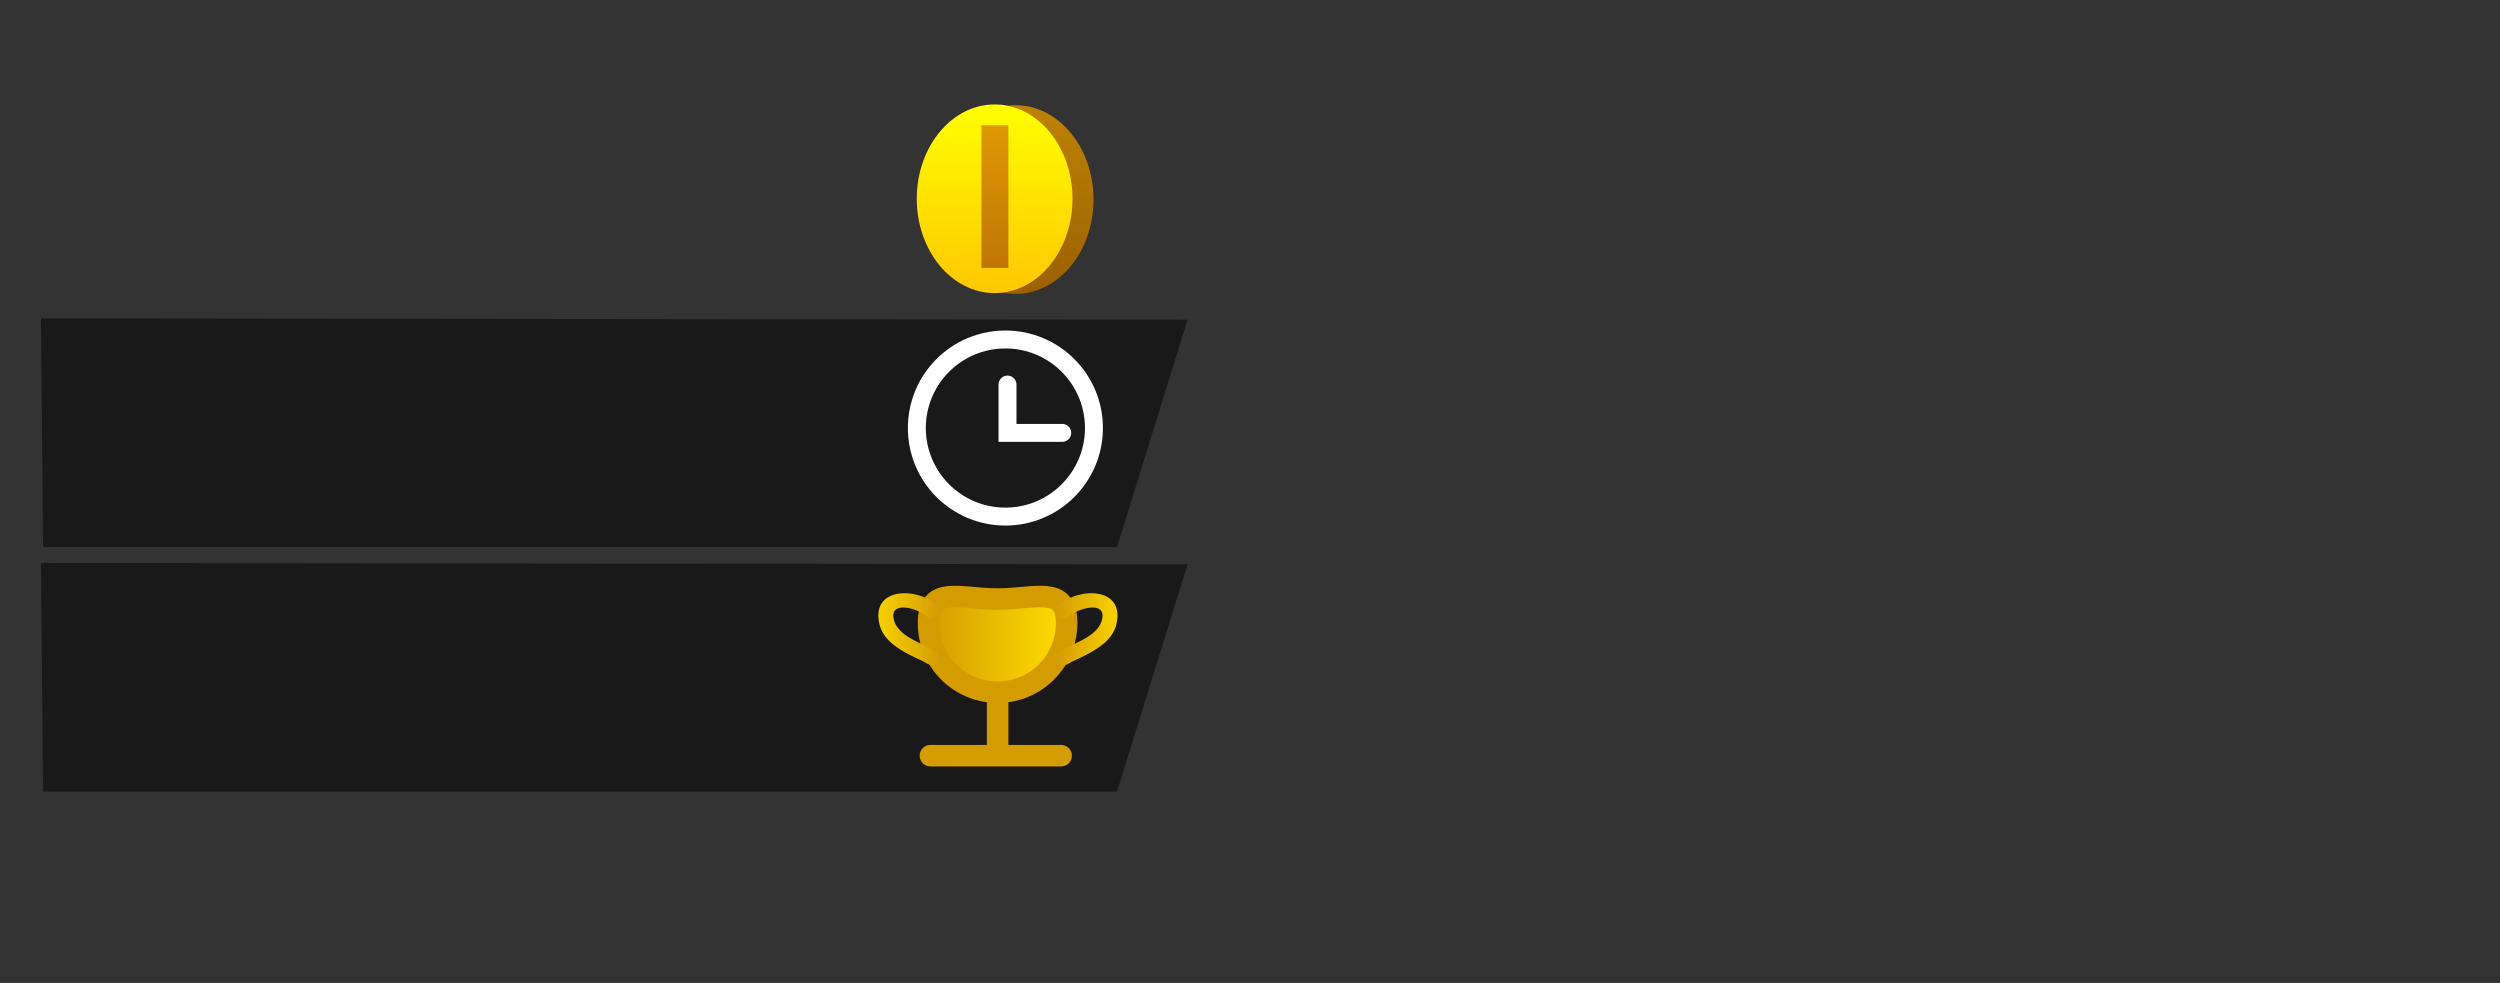 <svg version="1.1" xmlns="http://www.w3.org/2000/svg" xmlns:xlink="http://www.w3.org/1999/xlink" width="348.448" height="137" viewBox="0,0,348.448,137"><rect x="0" y="0" width="348.448" height="137" fill="#333333" stroke="none"/><defs><linearGradient x1="22.912" y1="12.773" x2="22.912" y2="39.067" gradientUnits="userSpaceOnUse" id="color-1"><stop offset="0" stop-color="#be8202"/><stop offset="1" stop-color="#9b6002"/></linearGradient><linearGradient x1="19.983" y1="12.662" x2="19.983" y2="38.956" gradientUnits="userSpaceOnUse" id="color-2"><stop offset="0" stop-color="#ffff00"/><stop offset="1" stop-color="#ffc700"/></linearGradient><linearGradient x1="20.02" y1="15.56" x2="20.02" y2="35.449" gradientUnits="userSpaceOnUse" id="color-3"><stop offset="0" stop-color="#df9902"/><stop offset="1" stop-color="#be7602"/></linearGradient><linearGradient x1="10.773" y1="87.915" x2="30.015" y2="87.915" gradientUnits="userSpaceOnUse" id="color-4"><stop offset="0" stop-color="#d59c00"/><stop offset="1" stop-color="#ffde00"/></linearGradient><linearGradient x1="3.774" y1="85.798" x2="12.312" y2="85.798" gradientUnits="userSpaceOnUse" id="color-5"><stop offset="0" stop-color="#f7d200"/><stop offset="1" stop-color="#d59c00"/></linearGradient><linearGradient x1="37.108" y1="85.798" x2="28.57" y2="85.798" gradientUnits="userSpaceOnUse" id="color-6"><stop offset="0" stop-color="#f7d200"/><stop offset="1" stop-color="#d59c00"/></linearGradient></defs><g transform="translate(118.648,1.895)"><g data-paper-data="{&quot;isPaintingLayer&quot;:true}" fill-rule="nonzero" stroke-linejoin="miter" stroke-miterlimit="10" stroke-dasharray="" stroke-dashoffset="0" style="mix-blend-mode: normal"><g stroke="none" stroke-linecap="butt"><path d="M22.912,12.773c2.994,0 5.707,1.473 7.672,3.853c1.965,2.38 3.181,5.666 3.181,9.294c0,3.627 -1.216,6.914 -3.181,9.294c-1.965,2.38 -4.677,3.853 -7.672,3.853c-2.994,0 -5.707,-1.473 -7.672,-3.853c-1.965,-2.38 -3.181,-5.666 -3.181,-9.294c0,-3.627 1.216,-6.914 3.181,-9.294c1.965,-2.38 4.677,-3.853 7.672,-3.853z" data-paper-data="{&quot;origPos&quot;:null}" fill="url(#color-1)" stroke-width="0.44"/><path d="M19.983,12.662c2.994,0 5.707,1.473 7.672,3.853c1.965,2.38 3.181,5.666 3.181,9.294c0,3.627 -1.216,6.914 -3.181,9.294c-1.965,2.38 -4.677,3.853 -7.672,3.853c-2.994,0 -5.707,-1.473 -7.672,-3.853c-1.965,-2.38 -3.181,-5.666 -3.181,-9.294c0,-3.627 1.216,-6.914 3.181,-9.294c1.965,-2.38 4.677,-3.853 7.672,-3.853z" data-paper-data="{&quot;origPos&quot;:null}" fill="url(#color-2)" stroke-width="0.44"/><path d="M18.139,15.56h3.762v19.889h-3.762z" data-paper-data="{&quot;origPos&quot;:null}" fill="url(#color-3)" stroke-width="0.598"/></g><path d="M46.878,76.757l-9.836,31.693h-149.687l-0.296,-31.881z" fill-opacity="0.502" fill="#000000" stroke="#000000" stroke-width="0" stroke-linecap="round"/><path d="M46.878,42.666l-9.836,31.693h-149.687l-0.296,-31.881z" fill-opacity="0.502" fill="#000000" stroke="#000000" stroke-width="0" stroke-linecap="round"/><g fill="none" stroke="#ffffff" stroke-width="2.5"><path d="M9.141,57.764c0,-6.816 5.526,-12.342 12.342,-12.342c6.816,0 12.342,5.526 12.342,12.342c0,6.816 -5.526,12.342 -12.342,12.342c-6.816,0 -12.342,-5.526 -12.342,-12.342z" stroke-linecap="butt"/><path d="M29.407,58.438h-7.63v-6.732" stroke-linecap="round"/></g><path d="M-118.648,135.105v-137h348.448v137z" fill="none" stroke="none" stroke-width="0" stroke-linecap="butt"/><g><g data-paper-data="{&quot;origPos&quot;:null}" stroke="#d59c00" stroke-width="3"><path d="M29.251,103.43h-18.217" data-paper-data="{&quot;origPos&quot;:null}" fill="none" stroke-linecap="round"/><path d="M20.402,102.389v-8.848" data-paper-data="{&quot;origPos&quot;:null}" fill="none" stroke-linecap="round"/><path d="M10.773,84.961c0,-5.313 4.307,-3.363 9.621,-3.363c5.313,0 9.621,-1.95 9.621,3.363c0,5.313 -4.307,9.621 -9.621,9.621c-5.313,0 -9.621,-4.307 -9.621,-9.621z" data-paper-data="{&quot;origPos&quot;:null}" fill="url(#color-4)" stroke-linecap="butt"/></g><path d="M12.16,90.253c-0.505,0.925 -1.43,0.421 -1.43,0.421l-0.787,-0.432c-2.18,-1.007 -5.303,-2.404 -5.979,-4.993c-1.408,-5.393 5.344,-5.367 8.016,-2.734c0,0 0.745,0.745 0,1.49c-0.745,0.745 -1.49,0 -1.49,0c-1.059,-1.079 -5.438,-2.393 -4.498,0.665c0.581,1.892 3.234,2.92 4.836,3.658l0.913,0.495c0,0 0.925,0.505 0.421,1.43z" fill="url(#color-5)" stroke="none" stroke-width="0.5" stroke-linecap="butt"/><path d="M29.142,88.824l0.913,-0.495c1.602,-0.739 4.254,-1.766 4.836,-3.658c0.939,-3.058 -3.439,-1.743 -4.498,-0.665c0,0 -0.745,0.745 -1.49,0c-0.745,-0.745 0,-1.49 0,-1.49c2.671,-2.633 9.424,-2.659 8.016,2.734c-0.676,2.589 -3.799,3.986 -5.979,4.993l-0.787,0.432c0,0 -0.925,0.505 -1.43,-0.421c-0.505,-0.925 0.421,-1.43 0.421,-1.43z" data-paper-data="{&quot;index&quot;:null}" fill="url(#color-6)" stroke="none" stroke-width="0.5" stroke-linecap="butt"/></g></g></g></svg>
